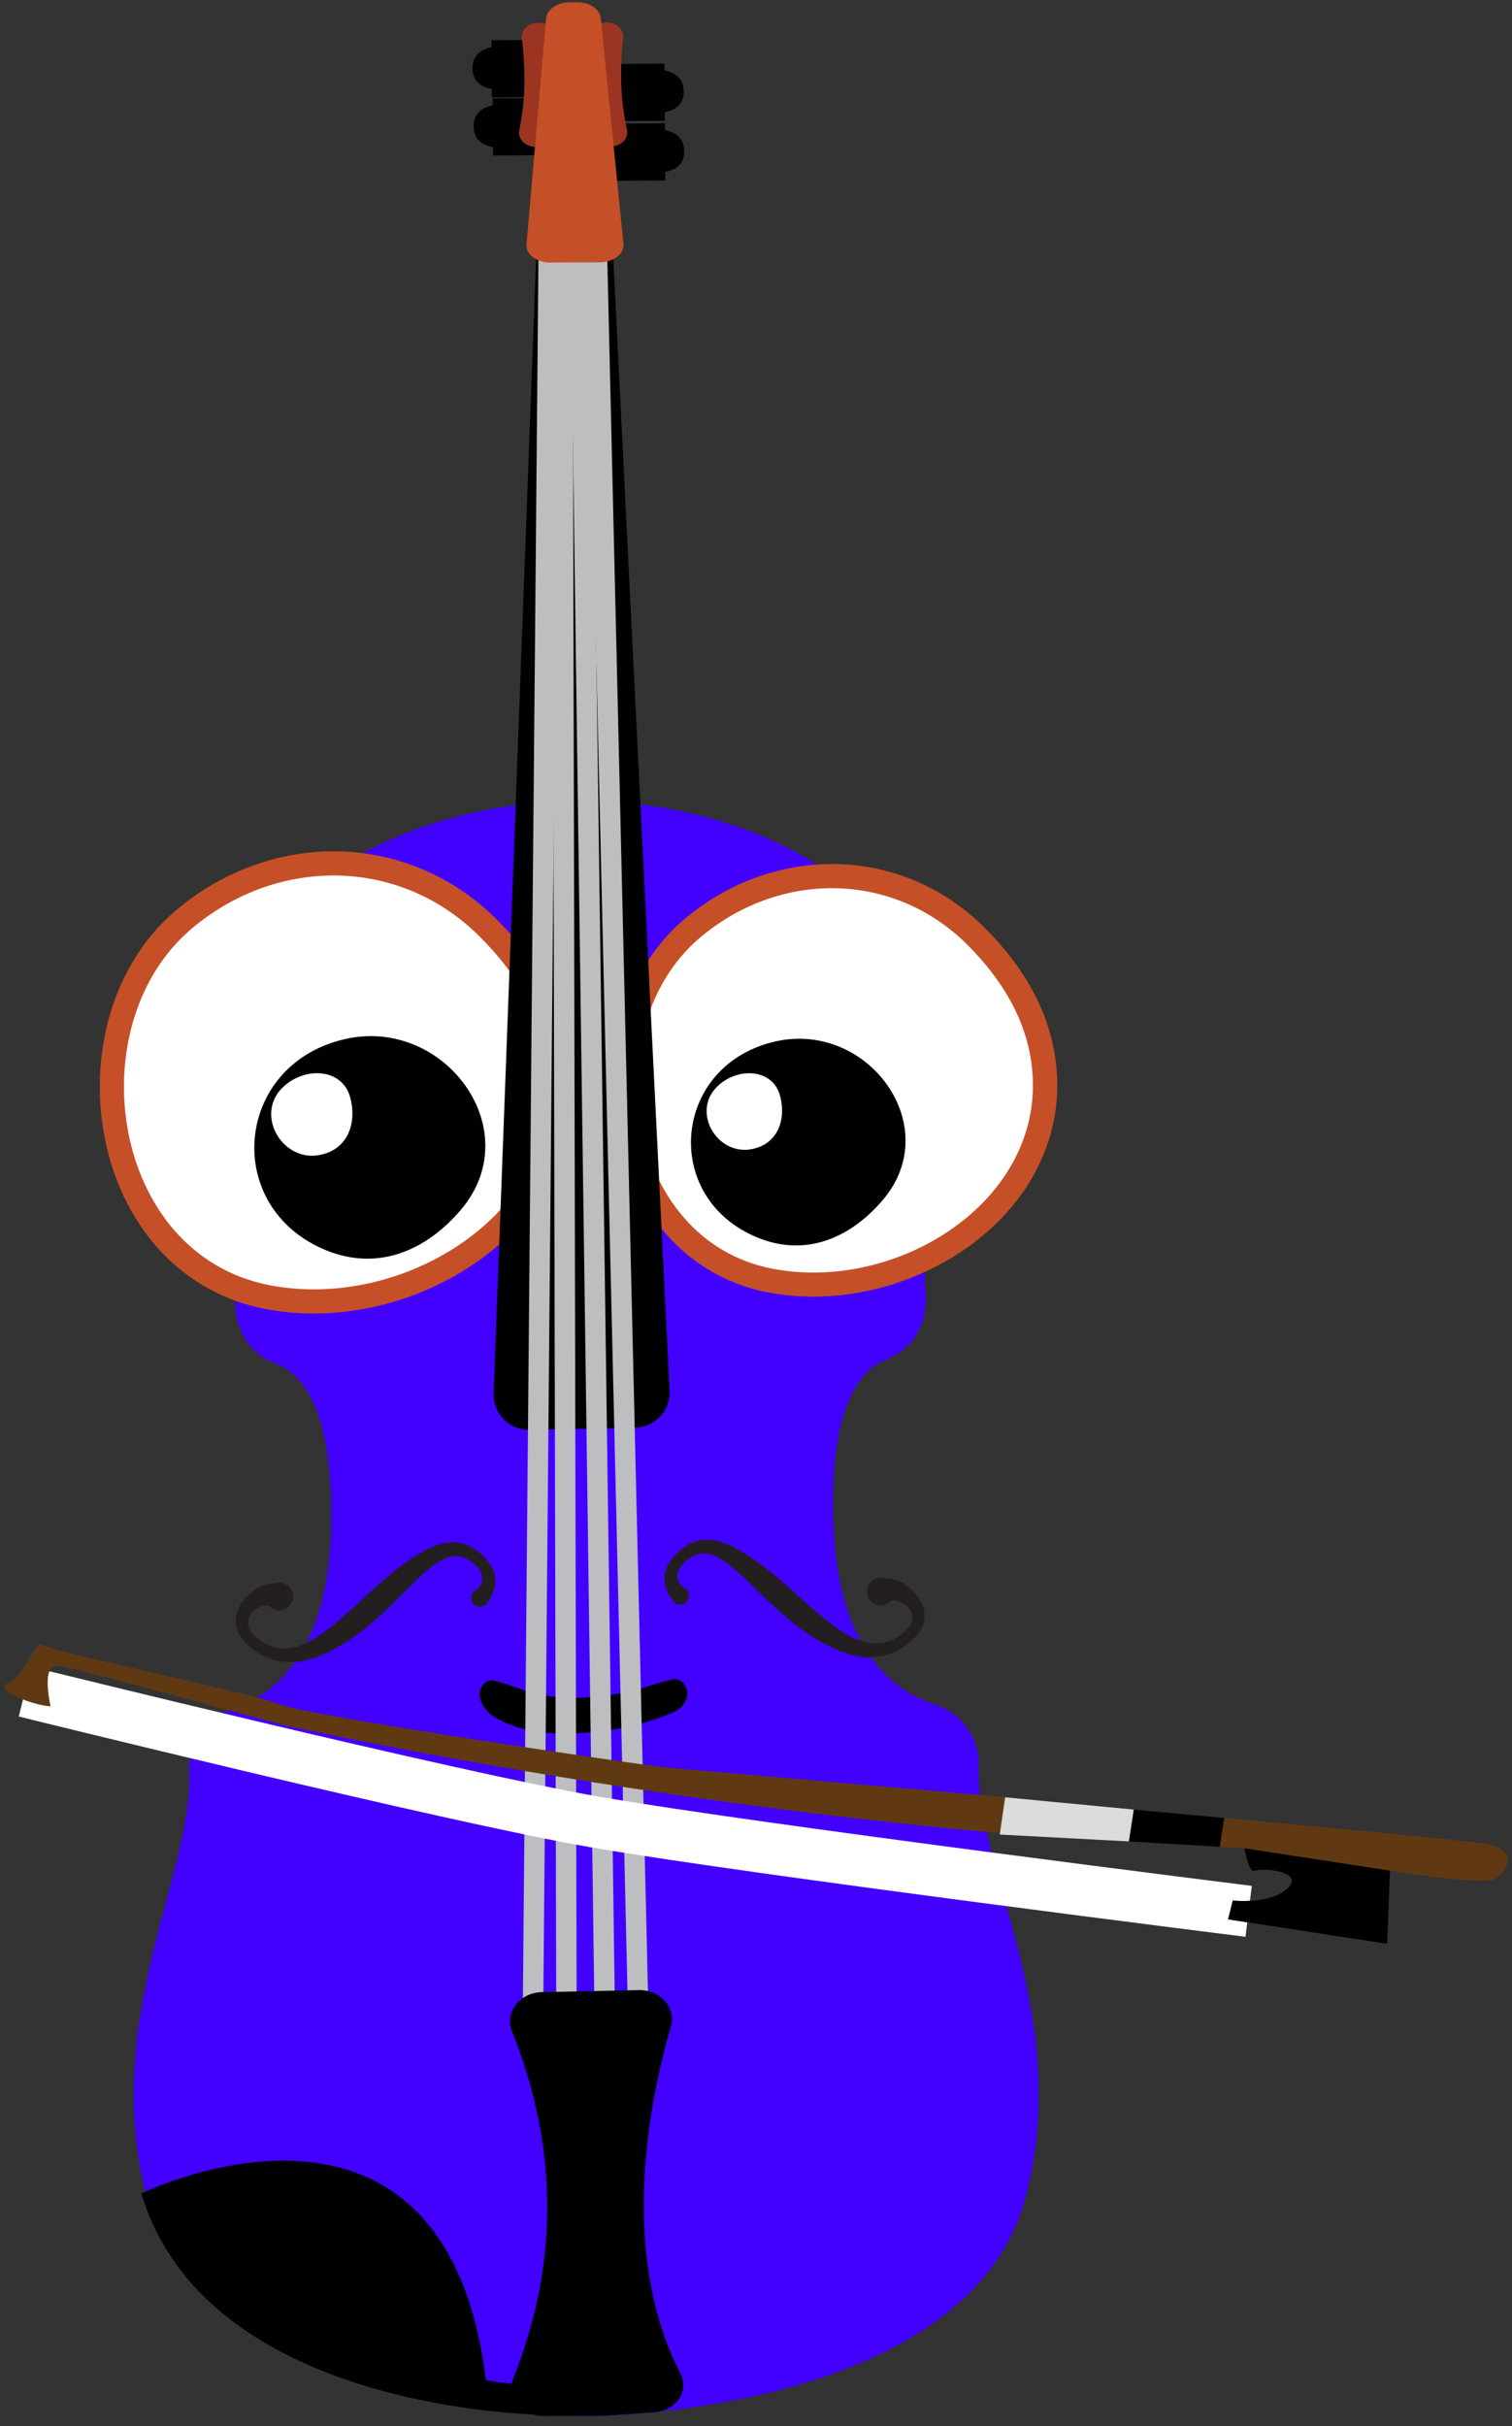 <svg width="91" height="146" viewBox="0 0 91 146" fill="none" xmlns="http://www.w3.org/2000/svg">
<rect x="0" y="0" width="91" height="146" fill="#333333" stroke="none"/>
<g clip-path="url(#clip0)">
<path d="M58.906 106.288C58.931 105.472 58.689 104.67 58.218 104.002C57.747 103.335 57.072 102.838 56.294 102.587C53.603 101.726 50.368 99.1 50.153 91.484C49.957 84.717 51.697 82.44 53.388 81.8C54.944 81.213 55.851 79.599 55.723 77.944C55.529 75.453 55.658 72.129 56.984 68.914C59.124 63.722 55.063 48.744 34.917 48.126C34.801 48.126 34.682 48.126 34.568 48.126C14.43 49.021 10.578 64.053 12.788 69.215C14.158 72.412 14.329 75.733 14.174 78.227C14.068 79.884 14.997 81.484 16.561 82.05C18.261 82.665 20.032 84.918 19.934 91.687C19.823 99.306 16.625 101.976 13.947 102.874C13.172 103.136 12.504 103.643 12.043 104.318C11.581 104.992 11.352 105.798 11.388 106.614C11.671 112.726 5.875 121.824 8.944 132.643C12.642 145.68 35.415 145.412 35.415 145.412C35.415 145.412 58.189 145.367 61.708 132.281C64.624 121.42 58.703 112.404 58.906 106.288Z" fill="#4200FF"/>
<path d="M48.962 77.312C48.085 77.313 47.211 77.231 46.35 77.067C42.326 76.29 39.234 73.226 38.083 68.873C36.799 64.017 38.219 58.809 41.616 55.91C44.022 53.858 47.022 52.727 50.067 52.727C53.306 52.727 56.374 54.001 58.707 56.318C60.999 58.593 62.367 61.065 62.771 63.666C63.257 66.8 62.375 69.783 60.222 72.294C57.564 75.387 53.249 77.312 48.962 77.312Z" fill="white"/>
<path d="M50.067 53.453C53 53.453 55.908 54.564 58.194 56.83C60.5 59.118 61.698 61.495 62.047 63.775C63.187 71.111 56.026 76.584 48.962 76.584C48.133 76.586 47.306 76.509 46.492 76.354C37.582 74.633 35.78 61.848 42.09 56.463C44.424 54.471 47.258 53.453 50.069 53.453H50.067ZM50.069 51.999C46.852 51.999 43.682 53.191 41.145 55.356C39.297 56.934 37.978 59.124 37.331 61.69C36.735 64.111 36.752 66.643 37.382 69.056C37.95 71.207 38.996 73.128 40.407 74.614C41.963 76.25 43.995 77.357 46.215 77.778C47.121 77.951 48.042 78.036 48.964 78.034C53.458 78.034 57.985 76.013 60.779 72.759C61.84 71.54 62.641 70.118 63.131 68.579C63.639 66.953 63.763 65.231 63.494 63.548C63.066 60.79 61.63 58.182 59.224 55.796C56.755 53.346 53.504 51.996 50.072 51.996L50.069 51.999Z" fill="#C55027"/>
<path d="M45.614 74.488C39.744 72.109 40.45 64.066 46.688 62.671C52.235 61.43 56.922 67.779 53.122 72.231C51.215 74.464 48.546 75.677 45.614 74.488Z" fill="#010101"/>
<path d="M45.245 69.156C43.174 69.56 41.625 66.958 43.129 65.428C44.328 64.203 46.497 64.274 46.947 65.941C47.321 67.331 46.855 68.843 45.245 69.156Z" fill="white"/>
<path d="M18.888 78.322C17.949 78.323 17.011 78.235 16.089 78.059C13.866 77.647 11.832 76.539 10.283 74.895C8.862 73.401 7.806 71.459 7.23 69.279C5.853 64.071 7.375 58.486 11.016 55.378C13.595 53.176 16.815 51.964 20.079 51.964C23.552 51.964 26.843 53.332 29.343 55.812C31.803 58.252 33.27 60.904 33.703 63.692C34.223 67.05 33.279 70.248 30.971 72.937C28.12 76.258 23.49 78.322 18.888 78.322Z" fill="white"/>
<path d="M20.079 52.688C23.238 52.688 26.368 53.885 28.831 56.324C31.313 58.788 32.603 61.346 32.984 63.802C34.21 71.7 26.496 77.596 18.889 77.596C17.996 77.598 17.104 77.514 16.227 77.346C6.638 75.494 4.694 61.727 11.489 55.928C14.001 53.784 17.054 52.688 20.079 52.688ZM20.079 51.234C16.642 51.234 13.255 52.509 10.543 54.826C8.574 56.509 7.163 58.845 6.472 61.588C5.835 64.177 5.853 66.883 6.527 69.463C7.134 71.761 8.251 73.812 9.757 75.394C11.416 77.141 13.583 78.323 15.951 78.773C16.919 78.958 17.903 79.051 18.889 79.05C23.697 79.05 28.538 76.888 31.523 73.406C32.656 72.106 33.511 70.587 34.034 68.944C34.575 67.21 34.707 65.374 34.42 63.58C33.962 60.634 32.426 57.85 29.854 55.294C27.216 52.677 23.744 51.235 20.078 51.235L20.079 51.234Z" fill="#C55027"/>
<path d="M19.643 75.25C13.322 72.685 14.083 64.028 20.799 62.525C26.771 61.192 31.817 68.026 27.727 72.822C25.674 75.224 22.8 76.529 19.643 75.25Z" fill="#010101"/>
<path d="M19.246 69.509C17.016 69.944 15.348 67.142 16.967 65.49C18.263 64.171 20.593 64.247 21.077 66.043C21.481 67.543 20.977 69.171 19.246 69.509Z" fill="white"/>
<path d="M40.465 103.077C39.227 103.562 37.824 104.073 35.283 104.275C32.598 104.487 31.087 104.051 29.884 103.41C29.264 103.081 28.865 102.444 28.861 101.981C28.861 101.519 29.241 101.041 29.694 101.137C30.979 101.405 32.246 102.272 34.825 102.176C37.978 102.059 39.095 101.337 40.519 101.064C40.974 100.979 41.361 101.434 41.364 101.897C41.367 102.357 41.039 102.852 40.465 103.077Z" fill="black"/>
<path d="M28.532 95.76C28.527 95.768 28.54 95.76 28.547 95.76C28.554 95.76 28.563 95.751 28.572 95.745C28.581 95.739 28.608 95.723 28.626 95.711C28.661 95.685 28.694 95.656 28.728 95.625C28.792 95.565 28.85 95.498 28.899 95.425C28.99 95.288 29.036 95.126 29.029 94.962C29.027 94.92 29.023 94.879 29.015 94.838C29.005 94.797 28.993 94.756 28.978 94.715C28.946 94.629 28.903 94.547 28.851 94.471C28.733 94.305 28.59 94.158 28.427 94.036C28.097 93.77 27.73 93.622 27.365 93.644C27 93.666 26.628 93.839 26.276 94.072C25.914 94.326 25.573 94.609 25.257 94.918C25.093 95.075 24.928 95.233 24.764 95.395L24.271 95.885C23.942 96.214 23.606 96.543 23.263 96.867L23.006 97.109L22.739 97.351C22.561 97.512 22.377 97.67 22.191 97.825C21.816 98.137 21.424 98.431 21.019 98.704C20.605 98.983 20.171 99.232 19.72 99.448C19.257 99.673 18.768 99.84 18.265 99.946C17.741 100.058 17.2 100.058 16.677 99.946C16.162 99.829 15.678 99.602 15.258 99.281C15.156 99.204 15.057 99.124 14.961 99.04C14.86 98.953 14.764 98.859 14.675 98.76C14.582 98.654 14.498 98.539 14.425 98.418C14.35 98.29 14.29 98.153 14.249 98.011C14.165 97.714 14.165 97.4 14.249 97.103C14.331 96.819 14.467 96.554 14.65 96.321C14.828 96.09 15.04 95.886 15.277 95.716C15.405 95.624 15.54 95.545 15.682 95.478C15.849 95.4 16.026 95.346 16.208 95.32L16.693 95.253C16.835 95.234 16.979 95.251 17.111 95.303C17.244 95.355 17.361 95.44 17.452 95.55C17.543 95.66 17.603 95.791 17.629 95.931C17.654 96.072 17.643 96.216 17.597 96.35C17.551 96.485 17.471 96.606 17.365 96.701C17.259 96.796 17.13 96.863 16.991 96.894C16.852 96.926 16.707 96.921 16.57 96.881C16.434 96.84 16.309 96.766 16.21 96.664C16.16 96.63 16.099 96.615 16.038 96.623C15.956 96.624 15.873 96.638 15.794 96.664C15.619 96.72 15.456 96.81 15.316 96.929C15.177 97.042 15.066 97.186 14.991 97.348C14.922 97.5 14.903 97.67 14.936 97.833C14.978 98.011 15.065 98.175 15.188 98.309C15.255 98.387 15.328 98.458 15.408 98.523C15.493 98.593 15.579 98.66 15.664 98.722C16.002 98.969 16.396 99.129 16.812 99.188C17.223 99.233 17.639 99.183 18.027 99.043C18.432 98.895 18.817 98.698 19.173 98.456C19.906 97.971 20.582 97.362 21.261 96.746L22.282 95.806C22.625 95.487 22.984 95.173 23.351 94.865C23.533 94.71 23.723 94.561 23.913 94.413C24.105 94.264 24.298 94.117 24.499 93.977C24.907 93.682 25.34 93.421 25.791 93.198C26.031 93.079 26.282 92.985 26.539 92.915C26.813 92.839 27.096 92.807 27.379 92.82C27.667 92.835 27.949 92.906 28.21 93.027C28.454 93.144 28.682 93.293 28.885 93.472C29.092 93.643 29.277 93.838 29.437 94.053C29.479 94.109 29.516 94.171 29.554 94.231C29.592 94.29 29.624 94.356 29.653 94.425C29.717 94.562 29.762 94.708 29.787 94.858C29.835 95.165 29.805 95.48 29.697 95.771C29.647 95.913 29.584 96.05 29.509 96.18C29.472 96.245 29.432 96.308 29.389 96.371C29.367 96.403 29.346 96.434 29.322 96.466L29.284 96.514C29.268 96.534 29.252 96.553 29.234 96.571C29.18 96.617 29.117 96.651 29.05 96.673C28.983 96.694 28.912 96.702 28.842 96.696C28.771 96.691 28.703 96.671 28.64 96.639C28.577 96.606 28.521 96.562 28.476 96.508C28.43 96.454 28.395 96.392 28.374 96.325C28.352 96.258 28.344 96.187 28.35 96.117C28.356 96.046 28.376 95.978 28.408 95.915C28.44 95.852 28.485 95.796 28.539 95.751L28.532 95.76Z" fill="#231F20"/>
<path d="M40.584 96.444C40.566 96.426 40.549 96.407 40.533 96.387L40.495 96.339C40.471 96.308 40.448 96.278 40.427 96.246C40.382 96.184 40.341 96.121 40.304 96.057C40.227 95.928 40.162 95.792 40.111 95.651C39.998 95.361 39.963 95.046 40.008 94.738C40.031 94.589 40.074 94.442 40.136 94.304C40.164 94.237 40.197 94.172 40.232 94.108C40.269 94.047 40.306 93.986 40.347 93.93C40.504 93.712 40.686 93.514 40.89 93.34C41.091 93.159 41.316 93.006 41.56 92.887C41.819 92.762 42.1 92.687 42.387 92.667C42.67 92.652 42.954 92.681 43.228 92.753C43.487 92.82 43.739 92.911 43.981 93.026C44.435 93.243 44.871 93.498 45.283 93.787C45.487 93.925 45.683 94.07 45.875 94.215C46.068 94.36 46.259 94.507 46.443 94.659C46.815 94.959 47.173 95.269 47.524 95.582L48.556 96.508C49.241 97.112 49.926 97.711 50.668 98.187C51.028 98.424 51.415 98.616 51.821 98.757C52.212 98.893 52.629 98.936 53.039 98.885C53.453 98.821 53.846 98.656 54.18 98.403C54.266 98.341 54.351 98.273 54.437 98.201C54.515 98.135 54.588 98.063 54.654 97.984C54.775 97.848 54.86 97.683 54.899 97.505C54.93 97.341 54.908 97.172 54.838 97.022C54.76 96.86 54.647 96.718 54.507 96.606C54.365 96.49 54.201 96.403 54.024 96.349C53.945 96.326 53.863 96.313 53.78 96.312C53.72 96.305 53.659 96.32 53.609 96.355C53.511 96.459 53.388 96.535 53.252 96.577C53.116 96.619 52.972 96.626 52.832 96.597C52.693 96.568 52.563 96.504 52.456 96.41C52.348 96.317 52.266 96.198 52.218 96.064C52.169 95.93 52.156 95.787 52.179 95.646C52.202 95.506 52.26 95.374 52.349 95.262C52.437 95.15 52.553 95.063 52.684 95.009C52.816 94.955 52.959 94.935 53.101 94.951L53.591 95.011C53.774 95.035 53.952 95.086 54.12 95.162C54.263 95.227 54.399 95.305 54.528 95.395C54.768 95.562 54.983 95.764 55.164 95.994C55.35 96.224 55.489 96.487 55.575 96.77C55.663 97.066 55.668 97.38 55.588 97.677C55.548 97.821 55.49 97.959 55.416 98.088C55.345 98.209 55.263 98.323 55.172 98.43C55.084 98.53 54.989 98.625 54.889 98.713C54.796 98.798 54.697 98.884 54.596 98.958C54.181 99.285 53.7 99.519 53.186 99.642C52.664 99.76 52.123 99.766 51.599 99.661C51.092 99.563 50.6 99.402 50.133 99.182C49.68 98.972 49.242 98.73 48.824 98.456C48.414 98.19 48.019 97.902 47.64 97.594C47.452 97.441 47.266 97.287 47.085 97.127L46.815 96.89L46.558 96.65C46.21 96.332 45.873 96.007 45.536 95.683L45.037 95.199C44.871 95.04 44.703 94.885 44.537 94.729C44.217 94.425 43.873 94.147 43.51 93.897C43.154 93.668 42.781 93.496 42.415 93.483C42.048 93.47 41.684 93.62 41.357 93.889C41.196 94.014 41.056 94.162 40.94 94.33C40.889 94.407 40.847 94.489 40.816 94.576C40.802 94.617 40.79 94.658 40.781 94.7C40.774 94.741 40.77 94.782 40.768 94.823C40.764 94.987 40.812 95.149 40.905 95.285C40.954 95.357 41.012 95.423 41.077 95.482C41.109 95.513 41.143 95.541 41.179 95.568C41.198 95.581 41.216 95.592 41.234 95.602L41.26 95.616C41.266 95.616 41.279 95.626 41.274 95.616C41.329 95.661 41.374 95.716 41.407 95.778C41.441 95.841 41.461 95.909 41.468 95.979C41.475 96.049 41.468 96.121 41.447 96.188C41.426 96.256 41.392 96.318 41.347 96.373C41.303 96.427 41.247 96.473 41.185 96.506C41.122 96.539 41.054 96.559 40.983 96.566C40.913 96.573 40.842 96.566 40.775 96.545C40.707 96.525 40.644 96.491 40.589 96.446L40.584 96.444Z" fill="#231F20"/>
<path d="M32.312 14.333L29.71 83.852C29.699 84.141 29.748 84.429 29.852 84.698C29.957 84.968 30.115 85.213 30.318 85.419C30.521 85.625 30.764 85.788 31.032 85.897C31.3 86.005 31.587 86.058 31.876 86.052L38.223 85.921C38.507 85.915 38.787 85.852 39.046 85.736C39.305 85.621 39.538 85.454 39.732 85.247C39.925 85.04 40.075 84.796 40.173 84.53C40.271 84.264 40.314 83.981 40.3 83.698L36.858 14.492C36.842 14.146 36.74 13.809 36.563 13.51C36.386 13.212 36.139 12.962 35.842 12.782L35.539 12.597C35.142 12.355 34.677 12.251 34.215 12.299C33.753 12.347 33.319 12.544 32.98 12.862C32.572 13.245 32.332 13.774 32.312 14.333Z" fill="black"/>
<path d="M35.147 5.582L40.003 5.548" stroke="#010101" stroke-width="3.438" stroke-miterlimit="10"/>
<path d="M38.952 5.082L38.958 5.924C38.958 6.049 38.986 6.172 39.039 6.285C39.093 6.398 39.17 6.499 39.267 6.579C39.363 6.659 39.475 6.716 39.596 6.748C39.718 6.78 39.844 6.785 39.967 6.763C40.548 6.662 41.166 6.355 41.157 5.501C41.151 4.667 40.55 4.348 39.974 4.233C39.849 4.208 39.72 4.212 39.597 4.243C39.474 4.275 39.359 4.333 39.261 4.415C39.163 4.496 39.084 4.598 39.031 4.714C38.977 4.829 38.95 4.955 38.952 5.082Z" fill="#010101"/>
<path d="M35.172 9.174L40.028 9.141" stroke="#010101" stroke-width="3.438" stroke-miterlimit="10"/>
<path d="M38.977 8.675L38.983 9.516C38.983 9.641 39.011 9.764 39.064 9.878C39.118 9.991 39.195 10.091 39.291 10.171C39.388 10.251 39.5 10.309 39.621 10.341C39.742 10.372 39.869 10.377 39.992 10.355C40.573 10.255 41.191 9.948 41.182 9.094C41.176 8.259 40.574 7.94 39.999 7.826C39.874 7.802 39.745 7.805 39.622 7.836C39.499 7.868 39.384 7.926 39.286 8.007C39.188 8.089 39.109 8.191 39.056 8.306C39.002 8.422 38.975 8.547 38.977 8.675Z" fill="#010101"/>
<path d="M34.444 4.11L29.59 4.143" stroke="#010101" stroke-width="3.438" stroke-miterlimit="10"/>
<path d="M30.634 3.663L30.64 4.504C30.64 4.629 30.614 4.753 30.562 4.867C30.51 4.98 30.434 5.082 30.339 5.163C30.244 5.244 30.132 5.304 30.012 5.338C29.891 5.372 29.765 5.379 29.641 5.359C29.06 5.267 28.443 4.968 28.434 4.113C28.428 3.28 29.027 2.952 29.599 2.831C29.724 2.804 29.852 2.806 29.976 2.835C30.1 2.865 30.215 2.921 30.314 3.001C30.414 3.081 30.494 3.182 30.549 3.296C30.604 3.41 30.633 3.536 30.634 3.663Z" fill="#010101"/>
<path d="M34.516 7.607L29.661 7.64" stroke="#010101" stroke-width="3.438" stroke-miterlimit="10"/>
<path d="M30.705 7.16L30.711 8.002C30.712 8.127 30.686 8.25 30.634 8.364C30.582 8.478 30.506 8.579 30.411 8.661C30.316 8.742 30.204 8.802 30.084 8.836C29.963 8.87 29.837 8.877 29.713 8.857C29.131 8.764 28.514 8.466 28.506 7.612C28.5 6.777 29.098 6.45 29.671 6.329C29.795 6.303 29.924 6.304 30.047 6.334C30.171 6.363 30.287 6.42 30.386 6.499C30.485 6.579 30.565 6.679 30.62 6.794C30.675 6.908 30.704 7.033 30.705 7.16Z" fill="#010101"/>
<path d="M33.114 5.065L32.068 122.181" stroke="#BCBEC0" stroke-width="1.23" stroke-miterlimit="10" stroke-linecap="round"/>
<path d="M33.825 5.061L34.094 122.167" stroke="#BCBEC0" stroke-width="1.23" stroke-miterlimit="10" stroke-linecap="round"/>
<path d="M35.688 5.048L38.435 122.137" stroke="#BCBEC0" stroke-width="1.23" stroke-miterlimit="10" stroke-linecap="round"/>
<path d="M34.8 5.054L36.409 122.151" stroke="#BCBEC0" stroke-width="1.23" stroke-miterlimit="10" stroke-linecap="round"/>
<path d="M32.604 119.89L38.455 119.769C39.744 119.742 40.705 120.836 40.375 121.964C39.145 126.17 37.171 135.463 40.936 142.808C41.531 143.968 40.633 145.152 39.217 145.182L36.306 145.388L32.791 145.398C31.433 145.426 30.439 144.292 30.894 143.134C32.32 139.5 34.711 131.966 30.817 122.257C30.36 121.125 31.27 119.919 32.604 119.89Z" fill="black"/>
<path d="M32.395 1.371C31.795 1.375 31.34 1.817 31.408 2.32C31.51 3.132 31.562 3.95 31.562 4.768C31.567 5.8 31.463 6.83 31.252 7.84C31.143 8.365 31.615 8.842 32.242 8.838H32.565C33.125 8.838 33.573 8.441 33.56 7.966L33.4 2.202C33.392 1.735 32.941 1.367 32.395 1.371Z" fill="#9B3521"/>
<path d="M36.503 1.35C37.103 1.345 37.564 1.777 37.503 2.285C37.412 3.099 37.372 3.917 37.383 4.735C37.392 5.767 37.51 6.795 37.735 7.802C37.851 8.326 37.385 8.809 36.758 8.813H36.435C35.875 8.813 35.422 8.43 35.428 7.958L35.508 2.19C35.515 1.729 35.961 1.353 36.503 1.35Z" fill="#9B3521"/>
<path d="M36.157 1.091C36.103 0.549 35.48 0.133 34.734 0.138L34.505 0.138H34.276C33.53 0.143 32.914 0.566 32.867 1.109L31.688 14.706C31.636 15.304 32.288 15.803 33.112 15.798L36.115 15.786C36.937 15.78 37.583 15.273 37.523 14.675L36.157 1.091Z" fill="#C54F27"/>
<path d="M8.513 132.005C8.513 132.005 26.761 123.071 29.243 143.241C29.243 143.241 35.037 144.302 36.839 142.771C38.641 141.241 38.87 144.67 36.741 145.186C34.301 145.778 12.566 145.676 8.513 132.005Z" fill="black"/>
<path d="M1.5 101.804C1.5 101.804 27.171 108.157 35.832 109.654C45.45 111.317 75.15 115.028 75.15 115.028" stroke="white" stroke-width="3.087" stroke-miterlimit="10"/>
<path d="M3.043 102.693C3.043 102.693 2.463 100.203 3.421 100.244C4.378 100.284 16.453 103.705 17.438 103.901C18.423 104.097 38.358 108.491 61.662 110.45L74.892 111.229C74.892 111.229 75.162 112.763 75.524 112.582C75.886 112.401 78.528 112.593 77.516 113.608C76.505 114.623 74.194 114.378 74.194 114.378L73.912 115.508L83.484 116.98L83.655 112.574C83.655 112.574 89.28 113.498 89.987 113.073C90.693 112.648 91.504 111.294 89.332 110.96C87.159 110.625 70.504 109.117 70.504 109.117L59.569 108.076C59.569 108.076 41.868 106.529 40.235 106.385C38.602 106.24 18.459 103.249 16.847 102.579C15.235 101.909 2.951 99.375 2.565 98.995C2.178 98.616 1.366 101.068 0.478 101.297C-0.41 101.526 1.565 102.572 3.043 102.693Z" fill="#603913"/>
<path d="M83.657 112.577L83.486 116.982L73.914 115.511L74.195 114.38C74.195 114.38 76.507 114.629 77.518 113.61C78.529 112.592 75.892 112.401 75.526 112.584C75.16 112.768 74.894 111.232 74.894 111.232L83.657 112.577Z" fill="black"/>
<path d="M73.411 111.142L73.677 109.409L68.235 108.903L67.939 110.819L73.411 111.142Z" fill="black"/>
<path d="M67.94 110.819L60.169 110.406L60.497 108.166L68.235 108.903L67.94 110.819Z" fill="#DBDDDC"/>
</g>
<defs>
<clipPath id="clip0">
<rect width="90.483" height="145.274" fill="white" transform="translate(0.258 0.138)"/>
</clipPath>
</defs>
</svg>
